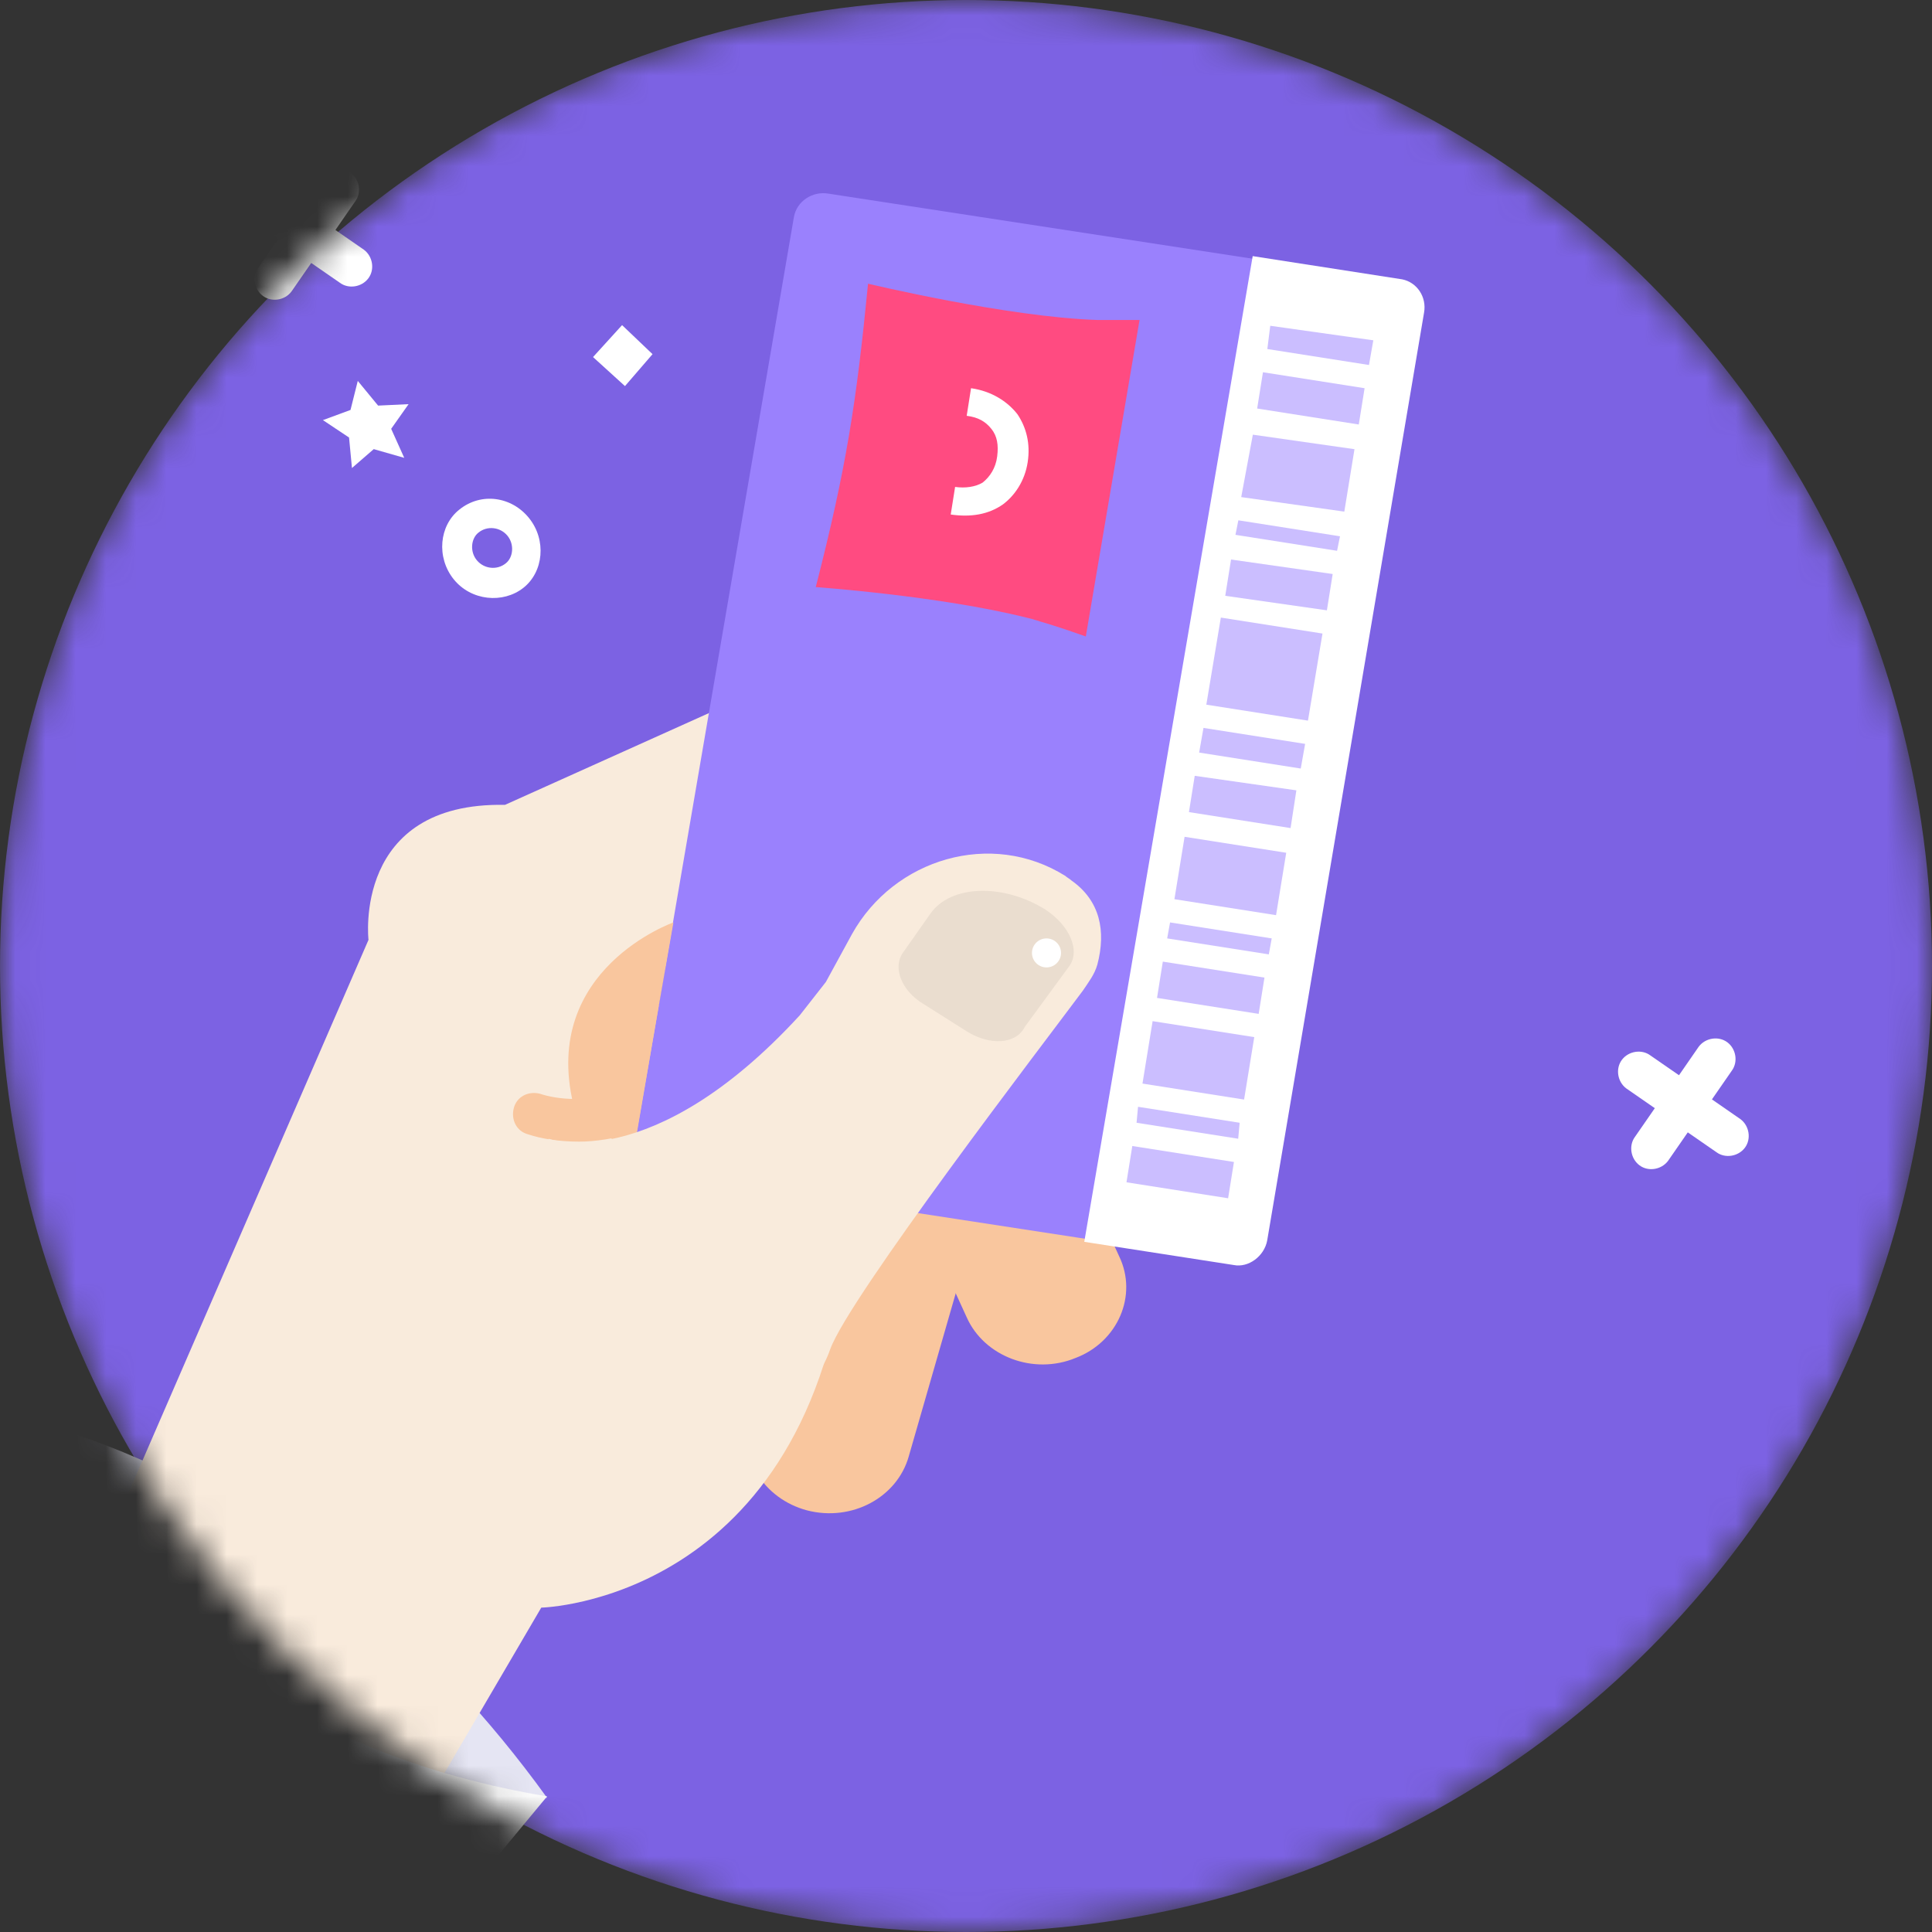 <svg width="64" height="64" viewBox="0 0 64 64" fill="none" xmlns="http://www.w3.org/2000/svg">
<rect x="0" y="0" width="64" height="64" fill="#333333" stroke="none"/>
<mask id="mask0" mask-type="alpha" maskUnits="userSpaceOnUse" x="0" y="0" width="64" height="64">
<circle cx="32" cy="32" r="32" fill="#7C62E3"/>
</mask>
<g mask="url(#mask0)">
<circle cx="32" cy="32" r="32" fill="#7C62E3"/>
<path d="M8.127 6.309C7.909 6.6 7.981 7.037 8.272 7.255L9.219 7.91L8.564 8.856C8.345 9.147 8.418 9.584 8.709 9.802C9 10.02 9.437 9.948 9.655 9.657L10.31 8.711L11.256 9.365C11.547 9.584 11.984 9.511 12.202 9.22C12.421 8.929 12.348 8.492 12.057 8.274L11.111 7.619L11.765 6.673C11.984 6.382 11.911 5.945 11.62 5.727C11.329 5.509 10.892 5.581 10.674 5.872L10.019 6.818L9.073 6.164C8.782 5.945 8.345 6.018 8.127 6.309Z" fill="white"/>
<path d="M53.727 35.109C53.508 35.4 53.581 35.837 53.872 36.055L54.818 36.71L54.163 37.656C53.945 37.947 54.018 38.384 54.309 38.602C54.6 38.821 55.036 38.748 55.255 38.457L55.91 37.511L56.856 38.166C57.147 38.384 57.584 38.311 57.802 38.02C58.02 37.729 57.947 37.292 57.656 37.074L56.71 36.419L57.365 35.473C57.583 35.182 57.511 34.745 57.22 34.527C56.928 34.309 56.492 34.381 56.273 34.672L55.619 35.618L54.673 34.964C54.382 34.745 53.945 34.818 53.727 35.109Z" fill="white"/>
<path d="M15.22 16.878C14.546 17.407 14.45 18.465 15.027 19.186C15.605 19.907 16.663 20.003 17.336 19.474C18.009 18.945 18.106 17.887 17.528 17.166C16.951 16.445 15.941 16.3 15.22 16.878ZM16.759 18.657C16.47 18.897 16.037 18.849 15.797 18.561C15.556 18.272 15.605 17.839 15.845 17.647C16.134 17.407 16.567 17.455 16.807 17.743C17.047 18.032 16.999 18.465 16.759 18.657Z" fill="white"/>
<path d="M12.381 14.878L13.391 15.167L12.958 14.205L13.535 13.388L12.525 13.436L11.852 12.618L11.611 13.58L10.697 13.917L11.563 14.494L11.659 15.504L12.381 14.878Z" fill="white"/>
<path d="M20.703 12.79L19.645 11.828L20.607 10.77L21.616 11.732L20.703 12.79Z" fill="white"/>
<path d="M26.734 50.033C25.291 49.648 24.425 48.254 24.81 46.907L27.359 38.059L32.65 39.405L30.101 48.254C29.716 49.6 28.225 50.418 26.734 50.033Z" fill="#F9C69E"/>
<path d="M0.615 47.003C0.615 47.003 10.283 48.686 18.122 59.554C18.122 59.554 5.617 60.131 0.615 47.003Z" fill="#E5E5F3"/>
<path d="M21.635 41.81L13.17 35.895L17.643 30.365L26.06 36.28L21.635 41.81Z" fill="#F9C69E"/>
<path d="M35.631 44.984C34.236 45.561 32.601 44.936 32.023 43.637L28.176 35.222L33.226 33.202L37.074 41.617C37.699 42.916 37.026 44.455 35.631 44.984Z" fill="#F9C69E"/>
<path d="M25.385 22.767L16.728 26.662C11.677 26.566 12.207 31.134 12.207 31.134L1.77 55.178L12.158 63.113L17.93 53.255C17.93 53.255 26.828 53.063 28.078 41.329L23.413 37.097L20.191 37.963C20.191 37.963 22.018 31.471 25.385 22.767Z" fill="#F9EBDC"/>
<path d="M27.742 34.26L31.109 29.932C31.205 29.835 31.349 29.787 31.445 29.884L33.225 31.086C33.321 31.182 33.369 31.326 33.273 31.422L29.906 35.75C29.81 35.846 29.666 35.895 29.57 35.798L27.79 34.596C27.694 34.5 27.646 34.356 27.742 34.26Z" stroke="#006B6E" stroke-width="0.8" stroke-miterlimit="10"/>
<path d="M12.497 66.287L18.124 59.507C10.044 58.16 4.176 53.928 0.617 46.955L-2.125 53.784C-2.654 54.986 -2.846 55.708 -2.269 56.525C1.386 61.911 3.454 64.267 10.092 67.056C10.958 67.441 11.919 67.008 12.497 66.287Z" fill="#FAFAFA"/>
<path d="M19.183 37.818C18.51 37.818 17.933 37.722 17.5 37.578C17.115 37.481 16.922 37.097 17.019 36.712C17.115 36.327 17.5 36.135 17.884 36.231C18.462 36.423 19.424 36.52 20.626 36.183C21.011 36.087 21.395 36.279 21.492 36.664C21.588 37.049 21.395 37.433 21.011 37.53C20.337 37.722 19.712 37.818 19.183 37.818Z" fill="#F9C69E"/>
<path d="M21.057 37.77L26.3 7.186C26.396 6.657 26.925 6.32 27.454 6.416L46.26 9.302C46.789 9.398 47.174 9.879 47.078 10.408L41.835 40.992C41.739 41.521 41.21 41.858 40.681 41.762L21.875 38.876C21.346 38.828 21.009 38.299 21.057 37.77Z" fill="#9A81FD"/>
<path d="M35.918 41.137L41.497 8.484L46.451 9.254C46.932 9.35 47.269 9.831 47.173 10.36L41.978 41.089C41.882 41.617 41.353 42.002 40.872 41.906L35.918 41.137Z" fill="white"/>
<path d="M27.023 19.448C28.034 15.505 28.37 13.341 28.755 9.398C28.755 9.398 33.372 10.504 36.354 10.6C36.883 10.6 37.749 10.6 37.749 10.6L35.969 21.084C35.969 21.084 35.152 20.795 34.671 20.651C34.478 20.603 34.238 20.506 33.997 20.458C31.112 19.737 27.023 19.448 27.023 19.448Z" fill="#FF4B81"/>
<path d="M34.043 15.313C34.139 14.688 33.995 14.159 33.707 13.726C33.37 13.293 32.841 12.956 32.167 12.86L32.023 13.774C32.408 13.822 32.648 13.966 32.841 14.207C33.033 14.447 33.081 14.736 33.033 15.12C32.985 15.505 32.793 15.793 32.552 15.986C32.312 16.13 31.975 16.178 31.639 16.13L31.494 17.044C32.167 17.14 32.745 17.044 33.226 16.707C33.61 16.419 33.947 15.938 34.043 15.313Z" fill="white"/>
<path d="M45.349 12.091L45.493 11.273L42.079 10.792L41.982 11.562L45.349 12.091Z" fill="#CBBEFF"/>
<path d="M44.292 18.246L44.389 17.765L41.022 17.236L40.926 17.717L44.292 18.246Z" fill="#CBBEFF"/>
<path d="M45.011 14.062L45.204 12.86L41.837 12.331L41.645 13.533L45.011 14.062Z" fill="#CBBEFF"/>
<path d="M43.955 20.218L44.147 19.015L40.78 18.535L40.588 19.737L43.955 20.218Z" fill="#CBBEFF"/>
<path d="M44.532 16.948L44.869 14.88L41.502 14.399L41.117 16.467L44.532 16.948Z" fill="#CBBEFF"/>
<path d="M41.017 37.722L41.065 37.193L37.699 36.664L37.65 37.193L41.017 37.722Z" fill="#CBBEFF"/>
<path d="M40.683 39.694L40.876 38.492L37.509 37.963L37.316 39.165L40.683 39.694Z" fill="#CBBEFF"/>
<path d="M41.212 36.424L41.549 34.356L38.182 33.827L37.846 35.895L41.212 36.424Z" fill="#CBBEFF"/>
<path d="M43.089 25.459L43.234 24.642L39.867 24.113L39.723 24.93L43.089 25.459Z" fill="#CBBEFF"/>
<path d="M42.031 31.615L42.127 31.086L38.76 30.557L38.664 31.086L42.031 31.615Z" fill="#CBBEFF"/>
<path d="M42.752 27.431L42.944 26.181L39.577 25.7L39.385 26.902L42.752 27.431Z" fill="#CBBEFF"/>
<path d="M41.695 33.586L41.887 32.384L38.52 31.855L38.328 33.057L41.695 33.586Z" fill="#CBBEFF"/>
<path d="M42.271 30.316L42.608 28.249L39.241 27.72L38.904 29.787L42.271 30.316Z" fill="#CBBEFF"/>
<path d="M43.328 23.872L43.809 20.987L40.442 20.458L39.961 23.343L43.328 23.872Z" fill="#CBBEFF"/>
<path d="M35.486 29.162C35.438 29.114 35.342 29.066 35.294 29.018C32.841 27.479 29.618 28.441 28.224 30.942L27.358 32.529L26.492 33.635C21.586 38.973 18.171 37.722 18.171 37.722C18.171 37.722 18.46 40.752 19.085 42.82L17.498 44.791L23.029 48.687L25.434 45.705C26.348 46.09 27.069 45.945 27.502 44.695C28.127 42.964 34.62 34.5 35.871 32.817C36.063 32.529 36.256 32.288 36.352 31.952C36.641 30.846 36.448 29.836 35.486 29.162Z" fill="#F9EBDC"/>
<path d="M32.022 34.163L30.579 33.25C29.858 32.817 29.569 32.048 29.906 31.567L30.819 30.268C31.493 29.307 33.224 29.259 34.619 30.124C35.437 30.653 35.822 31.519 35.389 32.048L33.946 34.019C33.657 34.596 32.791 34.644 32.022 34.163Z" fill="#EADDCF"/>
<path d="M12.284 63.25C13.087 62.596 13.535 61.816 13.283 61.507C13.032 61.198 12.177 61.477 11.373 62.131C10.569 62.784 10.122 63.565 10.373 63.874C10.625 64.183 11.48 63.904 12.284 63.25Z" fill="white"/>
<path d="M22.308 30.557C22.308 30.557 17.931 32.096 18.989 36.568L20.144 37.145L21.105 37.434L22.308 30.557Z" fill="#F9C69E"/>
<path d="M34.666 32.047C34.932 32.047 35.148 31.832 35.148 31.567C35.148 31.301 34.932 31.086 34.666 31.086C34.401 31.086 34.185 31.301 34.185 31.567C34.185 31.832 34.401 32.047 34.666 32.047Z" fill="white"/>
</g>
</svg>
